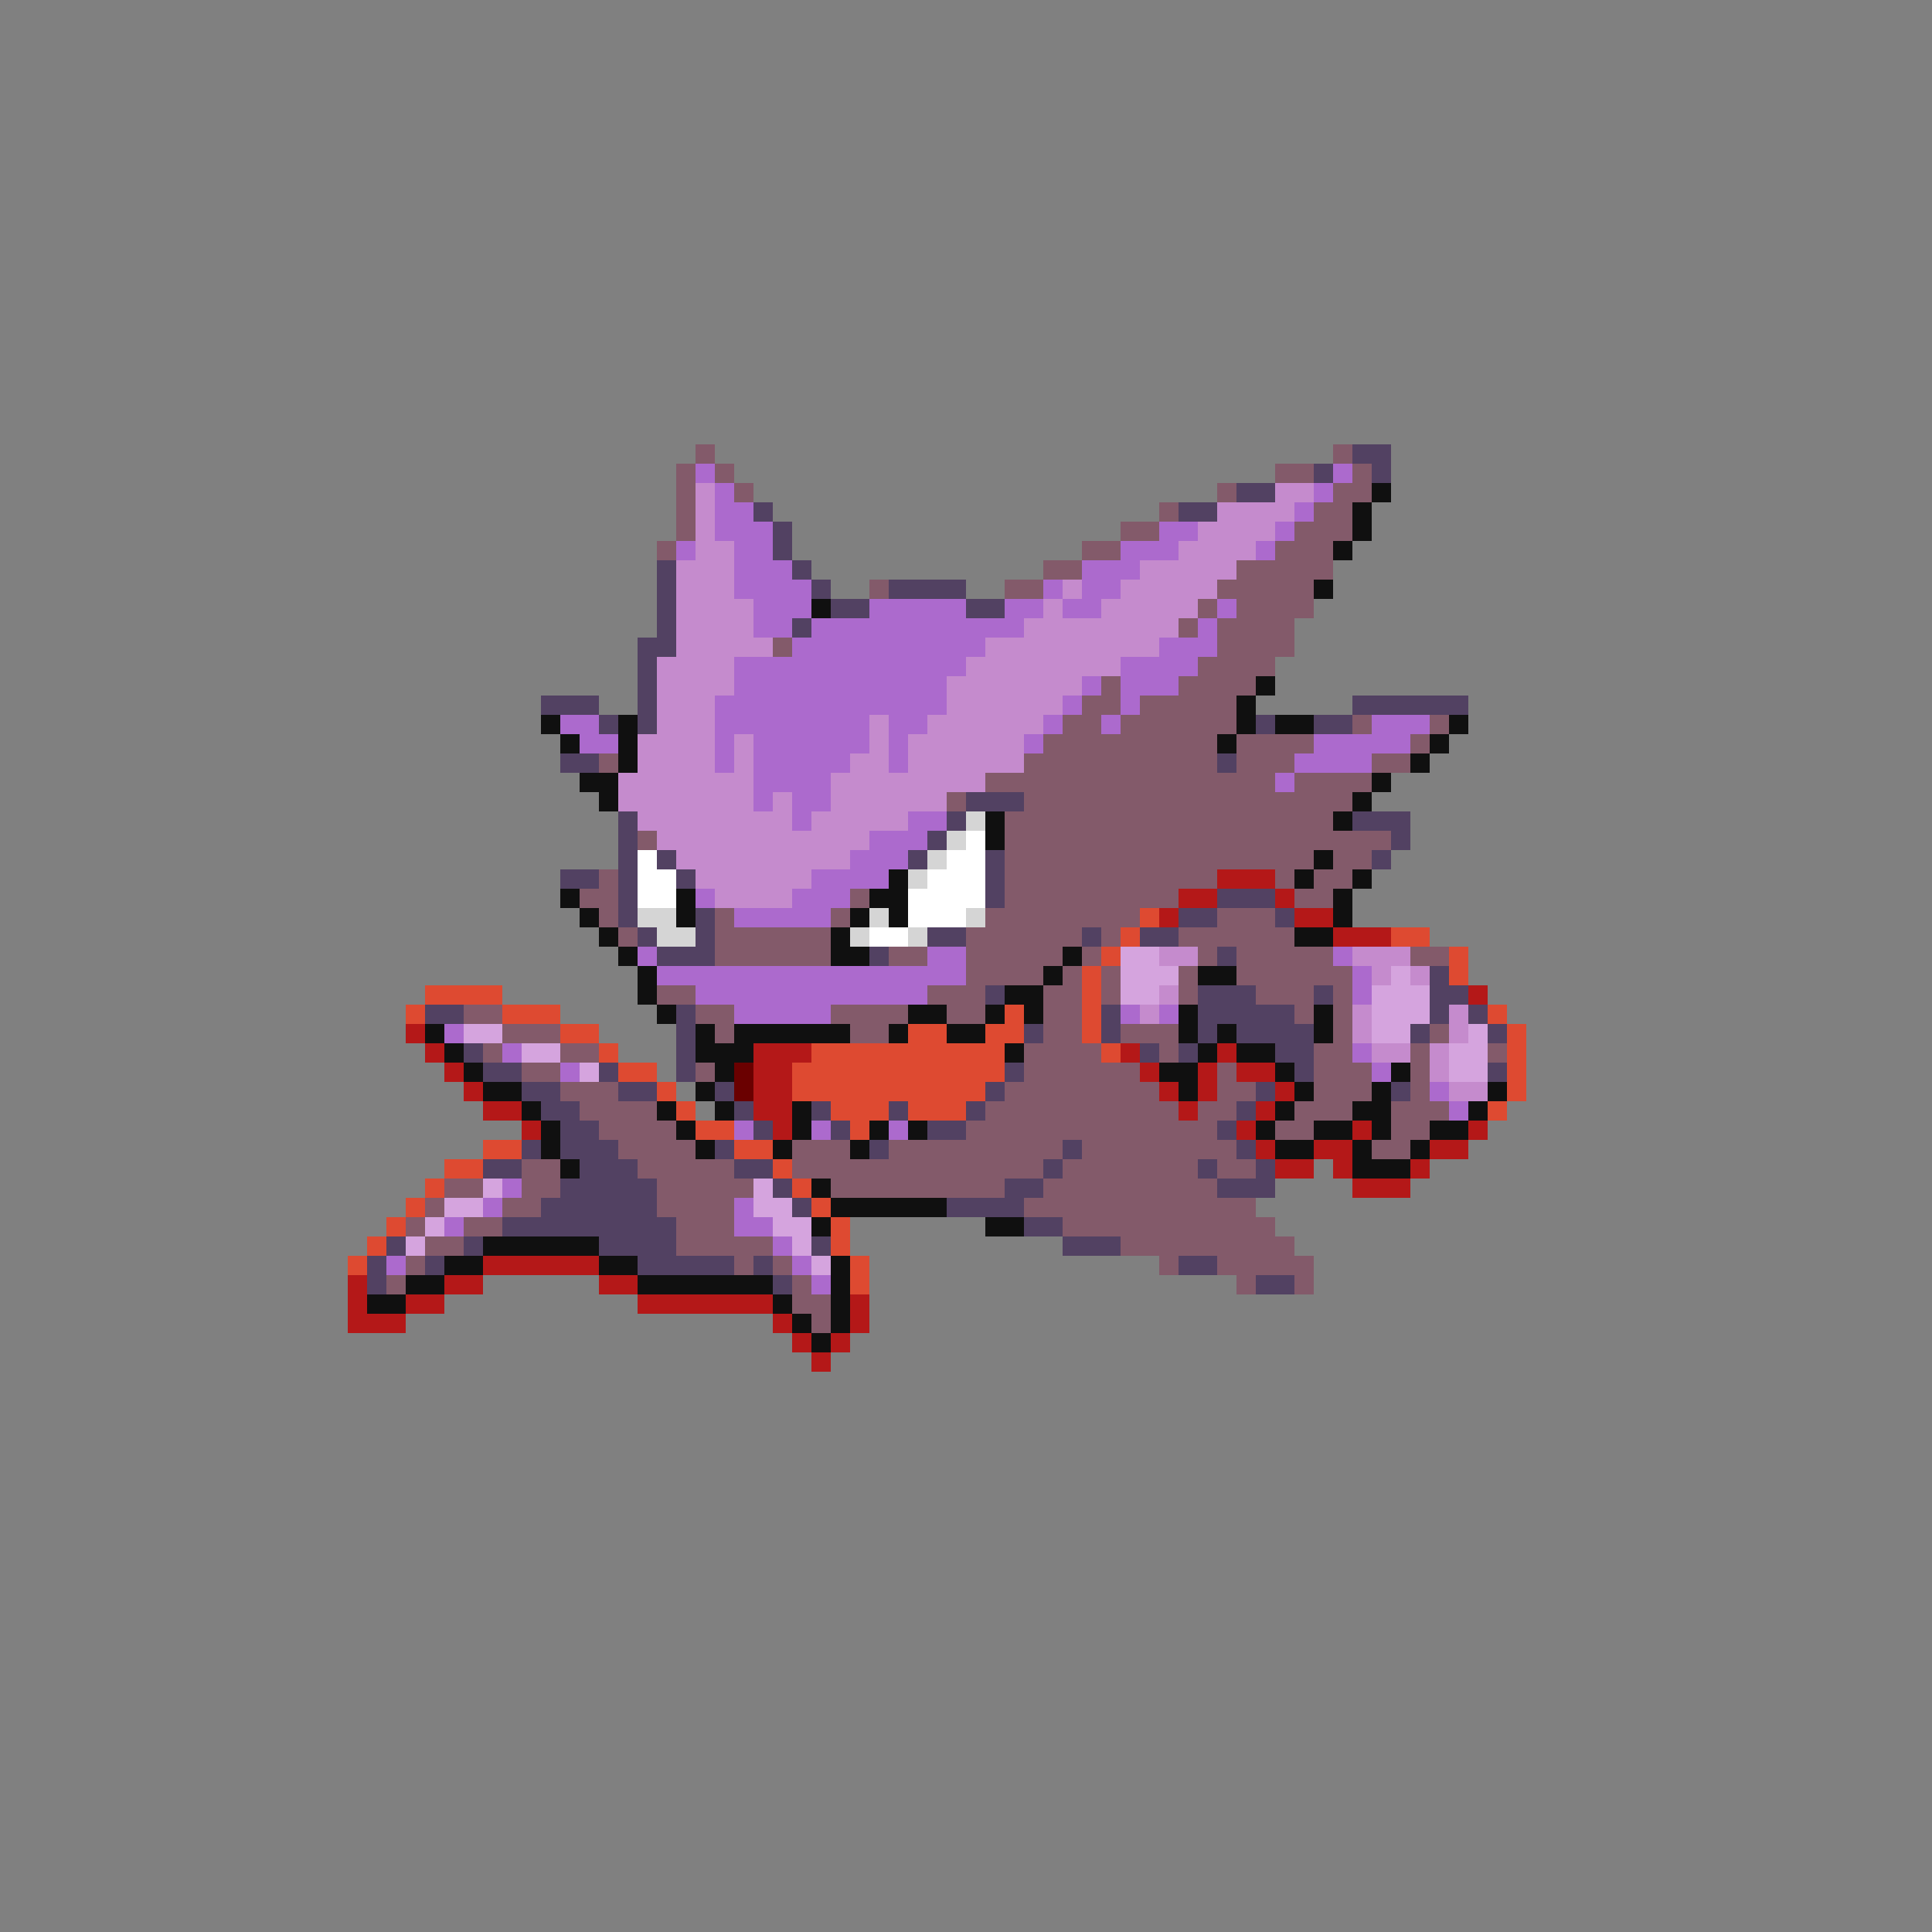 <svg width="100" height="100" viewBox="0 0 100 100" fill="none" xmlns="http://www.w3.org/2000/svg">
<rect x="0" y="0" width="100" height="100" fill="#808080" stroke="none"/>
<rect x="38" y="55" width="1" height="2" fill="#6A0000"/>
<path fill-rule="evenodd" clip-rule="evenodd" d="M63 45H66V46H63V45ZM61 47V46H63V47H61ZM61 47V48H60V47H61ZM67 47H66V46H67V47ZM69 48H67V47H69V48ZM69 48H72V49H69V48ZM22 54H23V55H22V54ZM22 54H21V53H22V54ZM24 56H23V55H24V56ZM25 57H24V56H25V57ZM27 58H25V57H27V58ZM27 58H28V59H27V58ZM41 68H40V67H33V66H31V65H25V66H23V67H21V68H19V66H18V68V69H21V68H23V67H25V66H31V67H33V68H40V69H41V70H42V71H43V70H44V69H45V67H44V69H43V70H42V69H41V68ZM41 59V58V55H42V54H41H39V58H40V59H41ZM59 54H58V55H59V56H60V57H61V58H62V57H63V55H64V56H66V57H65V58H64V59H65V60H66V61H68V60H69V61H70V62H73V61H74V60H76V59H77V58H76V59H74V60H73V61H70V60V59H71V58H70V59H68V60H66V59H65V58H66V57H67V56H66V55H64V54H63V55H62V57H61V56H60V55H59V54ZM77 51H76V52H77V51Z" fill="#B41818"/>
<path fill-rule="evenodd" clip-rule="evenodd" d="M59 47H60V48H59V47ZM58 49V48H59V49H58ZM57 50V49H58V50H57ZM57 54H56V50H57V54ZM57 54H58V55H57V54ZM21 52H22V53H21V52ZM26 52H22V51H26V52ZM29 53V52H26V53H29ZM31 54V53H29V54H31ZM32 55H31V54H32V55ZM34 56V55H32V56H34ZM35 57V56H34V57H35ZM36 58V57H35V58H36ZM38 59V58H36V59H38ZM40 60V59H38V60H40ZM41 61V60H40V61H41ZM42 62V61H41V62H42ZM43 63H42V62H43V63ZM44 65V63H43V65H44ZM44 65V67H45V65H44ZM23 61H22V62H21V63H20V64H19V65H18V66H19V65H20V64H21V63H22V62H23V61ZM25 60H23V61H25V60ZM25 60V59H27V60H25ZM78 52H77V53H78V57H77V58H78V57H79V53H78V52ZM74 48H72V49H74V48ZM75 49H76V51H75V49ZM53 52H52V53H51V54H49V53H47V54H42V55H41V57H42H43V58H44V59H45V58H46V57H47V58H49H50V57H51V56H52V54H53V52Z" fill="#DE4A31"/>
<path fill-rule="evenodd" clip-rule="evenodd" d="M51 42H50V43H49V44H48V45H47V46H48V45H49V44H50V43H51V42ZM35 47H33V48H34V49H36V48H35V47ZM44 48H45V49H44V48ZM45 48V47H46V48H45ZM47 48H48V49H47V48ZM51 47H50V48H51V47Z" fill="#D5D5D5"/>
<path fill-rule="evenodd" clip-rule="evenodd" d="M51 43H50V44H49V45H48V46H47V48H45V49H47V48H50V47H51V46V44V43ZM34 44H33V45V47H35V45H34V44Z" fill="white"/>
<path fill-rule="evenodd" clip-rule="evenodd" d="M60 49H58V52H60V51H61V50H60V49ZM26 53H24V54H26V53ZM29 54H27V55H29V54ZM30 55H31V56H30V55ZM26 61H25V62H23V63H22V64H21V65H22V64H23V63H25V62H26V61ZM42 65H43V66H42V65ZM42 65H41V64H40V63H39V61H40V62H41V63H42V65ZM72 51H71V54H73V53H74V51H73V50H72V51ZM75 54H76V53H77V54V56H75V54Z" fill="#D5A4DE"/>
<path fill-rule="evenodd" clip-rule="evenodd" d="M37 25H36V29H35V34H34V38H33V40H32V42H33V43H34V44H35V45H36V46H37V47H39H41V46H42V45H43H44V44H45V43H46H47V42H48H49V41H50H51V40H52H53V38H54V37H55V36H56V35H57H58V34H59H60V33H61V32H62V31H63V30H64V29H65V28H66V27H67V26H68V25H67H66V26H65H64H63V27H62V28H61V29H60H59V30H58V31H57V32H56H55V31H56V30H55V31H54V32H53V33H52H51V34H50V35H49V37H48V38H47V40H46V37H45V39H44V40H43V42H42V43H41V42V41H40V42H39V40V38H38V40H37V36H38V34H39H40V33H39V31H38V29V28H37V25ZM70 49H73V50H72V51H71V50H70V49ZM73 50H74V51H73V50ZM60 51H61V52H60V51ZM60 52V53H59V52H60ZM76 52H75V54H74V56H75V57H77V56H75V54H76V52ZM73 54V55H71V54H73ZM71 54H70V52H71V54ZM62 49H60V50H62V49Z" fill="#C58BCD"/>
<path fill-rule="evenodd" clip-rule="evenodd" d="M70 24H69V25H68V26H67V27H66V28H65V29H66V28H67V27H68V26H69V25H70V24ZM63 31H64V32H63V31ZM58 37V34H59H60V33H61H62V32H63V34H62V35H61V36H59V37H58ZM58 37V38H57V37H58ZM56 35H57V36H56V35ZM55 37V36H56V37H55ZM54 38V37H55V38H54ZM54 38V39H53V38H54ZM66 40H67V41H66V40ZM67 40H68H71V39H73V38H74V37H73H71V38H68V39H67V40ZM34 49H33V50H34V51H36V52H38V53H43V52H48V51H50V49H48V50H36H34V49ZM23 53H24V54H23V53ZM27 61H26V62H25V63H26V62H27V61ZM24 63H23V64H24V63ZM21 65H20V66H21V65ZM27 54H26V55H27V54ZM29 55H30V56H29V55ZM38 58H39V59H38V58ZM43 58H42V59H43V58ZM46 58H47V59H46V58ZM43 66H42V65H41V64H40V63H39V62H38V64H39H40V65H41V66H42V67H43V66ZM59 52H58V53H59V52ZM60 52H61V53H60V52ZM71 54H70V55H71V56H72V55H71V54ZM69 49H70V50H69V49ZM70 52V50H71V52H70ZM74 56H75V57H74V56ZM75 57H76V58H75V57ZM36 24H37V25H36V24ZM37 28V25H38V26H39V27H40V29H41V30H42V32H41V33H40H39V31H38V28H37ZM41 33H42V32H45V31H49H50V32H51H52V31H54V32H53V33H51V34H50V35H49V37H48V38H47V40H46V37H45V38V39H44V40H43V41V42H42V43H41V42V41H40V42H39V41V38H38V40H37V36H38V34H41V33ZM55 31H54V30H55V31ZM55 31V32H57V31H58V30H59V29H61V28H62V27H60V28H58V29H56V30V31H55ZM36 28H35V29H36V28ZM36 46H37V47H36V46ZM31 37H29V38H30V39H32V38H31V37ZM41 47H38V48H43V47H44V46H46V45H47V44H48V43H49V42H47V43H45V44H44V45H42V46H41V47Z" fill="#AC6ACD"/>
<path fill-rule="evenodd" clip-rule="evenodd" d="M72 25H71V26H70V28H69V29H70V28H71V26H72V25ZM42 31H43V32H42V31ZM29 37H28V38H29V39H30V38H29V37ZM31 40H30V41H31V42H32V40H33V37H32V40H31ZM29 46H30V47H29V46ZM31 48H30V47H31V48ZM32 49H31V48H32V49ZM33 50H32V49H33V50ZM34 52H33V50H34V52ZM34 52H35V53H34V52ZM22 53H23V54H22V53ZM24 55H23V54H24V55ZM25 56H24V55H25V56ZM27 57H25V56H27V57ZM28 58H27V57H28V58ZM29 60H28V58H29V60ZM29 60H30V61H29V60ZM34 57H35V58H34V57ZM36 59H35V58H36V59ZM36 59H37V60H36V59ZM37 56H36V57H37V58H38V57H37V56ZM37 56H38V55H39V54H44V53H39H38V54H37V53H36V55H37V56ZM41 59H40V60H41V59ZM41 59H42V57H41V59ZM42 61H43V62H42V61ZM43 63V62H49V63H43ZM43 63V64H42V63H43ZM40 67H41V68H40V67ZM33 66H40V67H33V66ZM31 65H33V66H31V65ZM25 65V64H31V65H25ZM23 66V65H25V66H23ZM21 67V66H23V67H21ZM21 67V68H19V67H21ZM42 69H41V68H42V69ZM43 69V70H42V69H43ZM43 69V65H44V69H43ZM45 59H44V60H45V59ZM45 59H46V58H45V59ZM48 58H47V59H48V58ZM69 30H68V31H69V30ZM65 35H66V36H65V35ZM64 38V36H65V38H64ZM64 38V39H63V38H64ZM75 37H76V38H75V37ZM74 39V38H75V39H74ZM74 39V40H73V39H74ZM72 40H71V41H70V42H69V43H70V42H71V41H72V40ZM68 44H69V45H68V44ZM68 45V46H67V45H68ZM55 49H56V50H55V49ZM54 51V50H55V51H54ZM52 52V51H54V52V53H53V52H52ZM51 53V52H52V53H51ZM49 53H51V54H49V53ZM49 53V52H47V53H46V54H47V53H49ZM53 54H52V55H53V54ZM45 47H44V48H43V50H44H45V49H44V48H45V47ZM45 47H46V48H47V45H46V46H45V47ZM60 55H61H62V57H61V56H60V55ZM62 54V55H63V54H64V55H66V56H67V57H66V58H65V59H66V60H68V59H70V60V61H73V60H74V59H76V58H77V57H78V56H77V57H76V58H74V59H73V60H71V59H72V56H73V55H72V56H71V57H70V58H68V59H66V58H67V57H68V56H67V55H66V54H64V53H63V54H62ZM62 54H61V52H62V54ZM70 58V59H71V58H70ZM71 45H70V46H69V48H67V49H69V48H70V46H71V45ZM62 51V50H64V51H62ZM66 37H68V38H66V37ZM68 52H69V54H68V52ZM52 42H51V44H52V42ZM36 46H35V48H36V46ZM53 63V64H51V63H53Z" fill="#101010"/>
<path fill-rule="evenodd" clip-rule="evenodd" d="M70 23H72V24V25H71V24H70V23ZM68 24H69V25H68V24ZM66 37H65V38H66V37ZM63 39H64V40H63V39ZM73 44V43V42H70V43H72V44H71V45H72V44H73ZM66 47H67V48H66V47ZM63 47V46H66V47H63ZM61 48V47H63V48H61ZM61 48V49H59V48H61ZM56 48H57V49H56V48ZM46 49H45V50H46V49ZM52 51H51V52H52V51ZM25 54H24V55H25V56H27V57H28V58H29V60H30V61H29V62H28V63H26V64H28H31V65H33V66H35H38V65H35V63H34V62V61H33V60H32V59H31V58H30V57H29V56H27V55H25V54ZM27 59H28V60H27V59ZM27 60V61H25V60H27ZM21 64H20V65H19V67H20V65H21V64ZM22 65H23V66H22V65ZM25 64H24V65H25V64ZM31 55H32V56H31V55ZM32 56H34V57H32V56ZM38 56H37V57H38V58H39V59H40V58H39V57H38V56ZM37 59H38V60H37V59ZM40 61H38V60H40V61ZM41 62H40V61H41V62ZM41 62H42V63H41V62ZM43 64H42V65H43V64ZM40 66H41V67H40V66ZM40 66H39V65H40V66ZM42 57H43V58H42V57ZM43 58H44V59H43V58ZM45 59H46V60H45V59ZM47 57H46V58H47V57ZM50 57H51V58H50V57ZM50 58V59H48V58H50ZM52 56H51V57H52V56ZM52 56H53V55H52V56ZM53 53H54V54H53V53ZM60 54H59V55H60V54ZM61 54H62V55H61V54ZM62 54V51H63H64H65V52H66H67V53H68V56H67V55H66V54H65H64V53H63V54H62ZM56 59H55V60H54V61H52V62H49V63H53V64H55V65H58V64H55V63H53V62H54V61H55V60H56V59ZM62 60H63V61H62V60ZM65 60H66V62H65H63V61H65V60ZM64 59H65V60H64V59ZM64 58V59H63V58H64ZM65 57V58H64V57H65ZM65 57V56H66V57H65ZM69 51H68V52H69V51ZM72 56H73V57H72V56ZM74 53H73V54H74V53ZM76 52H75V53H74V50H75V51H76V52ZM77 53H76V52H77V53ZM77 53H78V54H77V53ZM78 55H77V56H78V55ZM64 49H63V50H64V49ZM41 32H42V33H41V32ZM43 30H42V29H41V27H40V26H39V27H40V29H41V30H42V31H43V32H45V31H43V30ZM31 37H32V38H31V37ZM31 37H28V36H31V37ZM35 44H34V45H35V46H36V45H35V44ZM34 48H33V42H32V48H33V49H34V50H37V49V47H36V49H34V48ZM47 44H48V45H47V44ZM49 44V43H50V42H53V41H50V42H49V43H48V44H49ZM22 52H24V53H22V52ZM35 52H36V56H35V52ZM29 45H31V46H29V45ZM31 39H29V40H31V39ZM34 33H33V38H34V34H35V29H34V33ZM50 30H46V31H50V32H52V31H50V30ZM61 26H63V27H61V26ZM66 25H64V26H66V25ZM76 36H70V37H68V38H70V37H76V36ZM52 44H51V47H52V44ZM50 48V49H48V48H50ZM58 52H57V54H58V52ZM67 67V66H65V67H67ZM63 65V66H61V65H63Z" fill="#524162"/>
<path fill-rule="evenodd" clip-rule="evenodd" d="M36 23H37V24H36V23ZM35 28V24H36V28H35ZM35 28V29H34V28H35ZM38 25H37V24H38V25ZM38 25H39V26H38V25ZM40 33H41V34H40V33ZM32 39H31V40H32V39ZM33 43H34V44H33V43ZM31 46H30V47H31V48H32V49H33V48H32V45H31V46ZM26 54H25V55H26V54ZM26 53V54H29V55H27V56H29V57H30V58H31V59H32V60H33V61H34V62V63H35V65H38V66H39V65H40V66H41V68H42V69H43V67H42V66H41V65H40V64H39H38V63V62H39V61H38V60H36V59H35V58H34V57H32V56H29V55H31V54H29V53H26ZM26 53H24V52H26V53ZM22 62H23V63H22V62ZM22 64H21V63H22V64ZM24 64H22V65H21V66H20V67H21V66H22V65H24V64ZM26 63V64H24V63H26ZM26 63V62H27V60H29V62H28V63H26ZM23 62H25V61H23V62ZM37 55H36V56H37V55ZM38 53V54H37V53H36V52H38V53ZM36 52H34V51H36V52ZM46 30H45V31H46V30ZM49 41H50V42H49V41ZM61 26H60V27H58V28H56V29H54V30H52V31H54V30H56V29H58V28H60V27H61V26ZM63 25H64V26H63V25ZM70 23H69V24H70V25H69V26H68V27H67V28H66V29H64V30H63V31H62V32H61V33H62V32H63V34H62V35H61V36H59V37H58V35H57V36H56V37H55V38H54V39H53V40H51V41H53V42H52V47H51V48H50V51H49H48V52H49V53H51V51H54V54H53V56H52V57H51V58H50V59H46V60H44V59H41V61H43V62H52V61H54V62H53V63H54H55V64H58V65H60V66H61V65H63V66H64V67H65V66H67V67H68V66V65H67V64H66V63H65V62H63V61H65V60H64V59H63V58H64V57H65V56H64V55H63V57H62V58H61V57H60V56H59V55H57V54H56V51V50H57V52H58V50H57V49H58V48H59V47H61V46H63V45H66V46H67V47H69V46H70V45H71V44H72V43H71H69V42H70V41H71V40H73V39H74V38H75V37H74V38H73V39H71V40H70H68H67V39H68V38H67H64V37V36H65V35H66V34H67V32H68V30H69V29V28H70V27V26H71V25V24H70V23ZM64 38H63V40H64V38ZM67 40H66V41H67V40ZM68 45H67V46H68V45ZM68 45H69V44H68V45ZM56 49H57V48H56V49ZM55 50H56V49H55V50ZM55 50H54V51H55V50ZM63 61V60H62V61H63ZM55 60H54V61H55V60ZM55 60H56V59H55V60ZM58 37H57V38H58V37ZM63 32H64V31H63V32ZM71 37H70V38H71V37ZM77 54H78V55H77V54ZM75 53H74V54H73V57H72V59H71V60H72H73V59H74V58H75V57H74V54H75V53ZM62 50V49H61V48H63V47H66V48H67V49H69V50H70V54V55H71V57H70V58H68V59H66V58H67V57H68V54H69V51H68V53H67V52H65V51H64V49H63V50H62ZM62 50V52H61V50H62ZM61 55V54V53H58V54H60V55H61ZM44 46H45V47H44V46ZM43 48V47H44V48H43ZM43 48H38V47H37V48V50H43V48ZM68 24H66V25H68V24ZM75 49H73V50H75V49ZM46 53V54H44V53H43V52H47V53H46ZM48 49H46V50H48V49Z" fill="#835A6A"/>
</svg>

